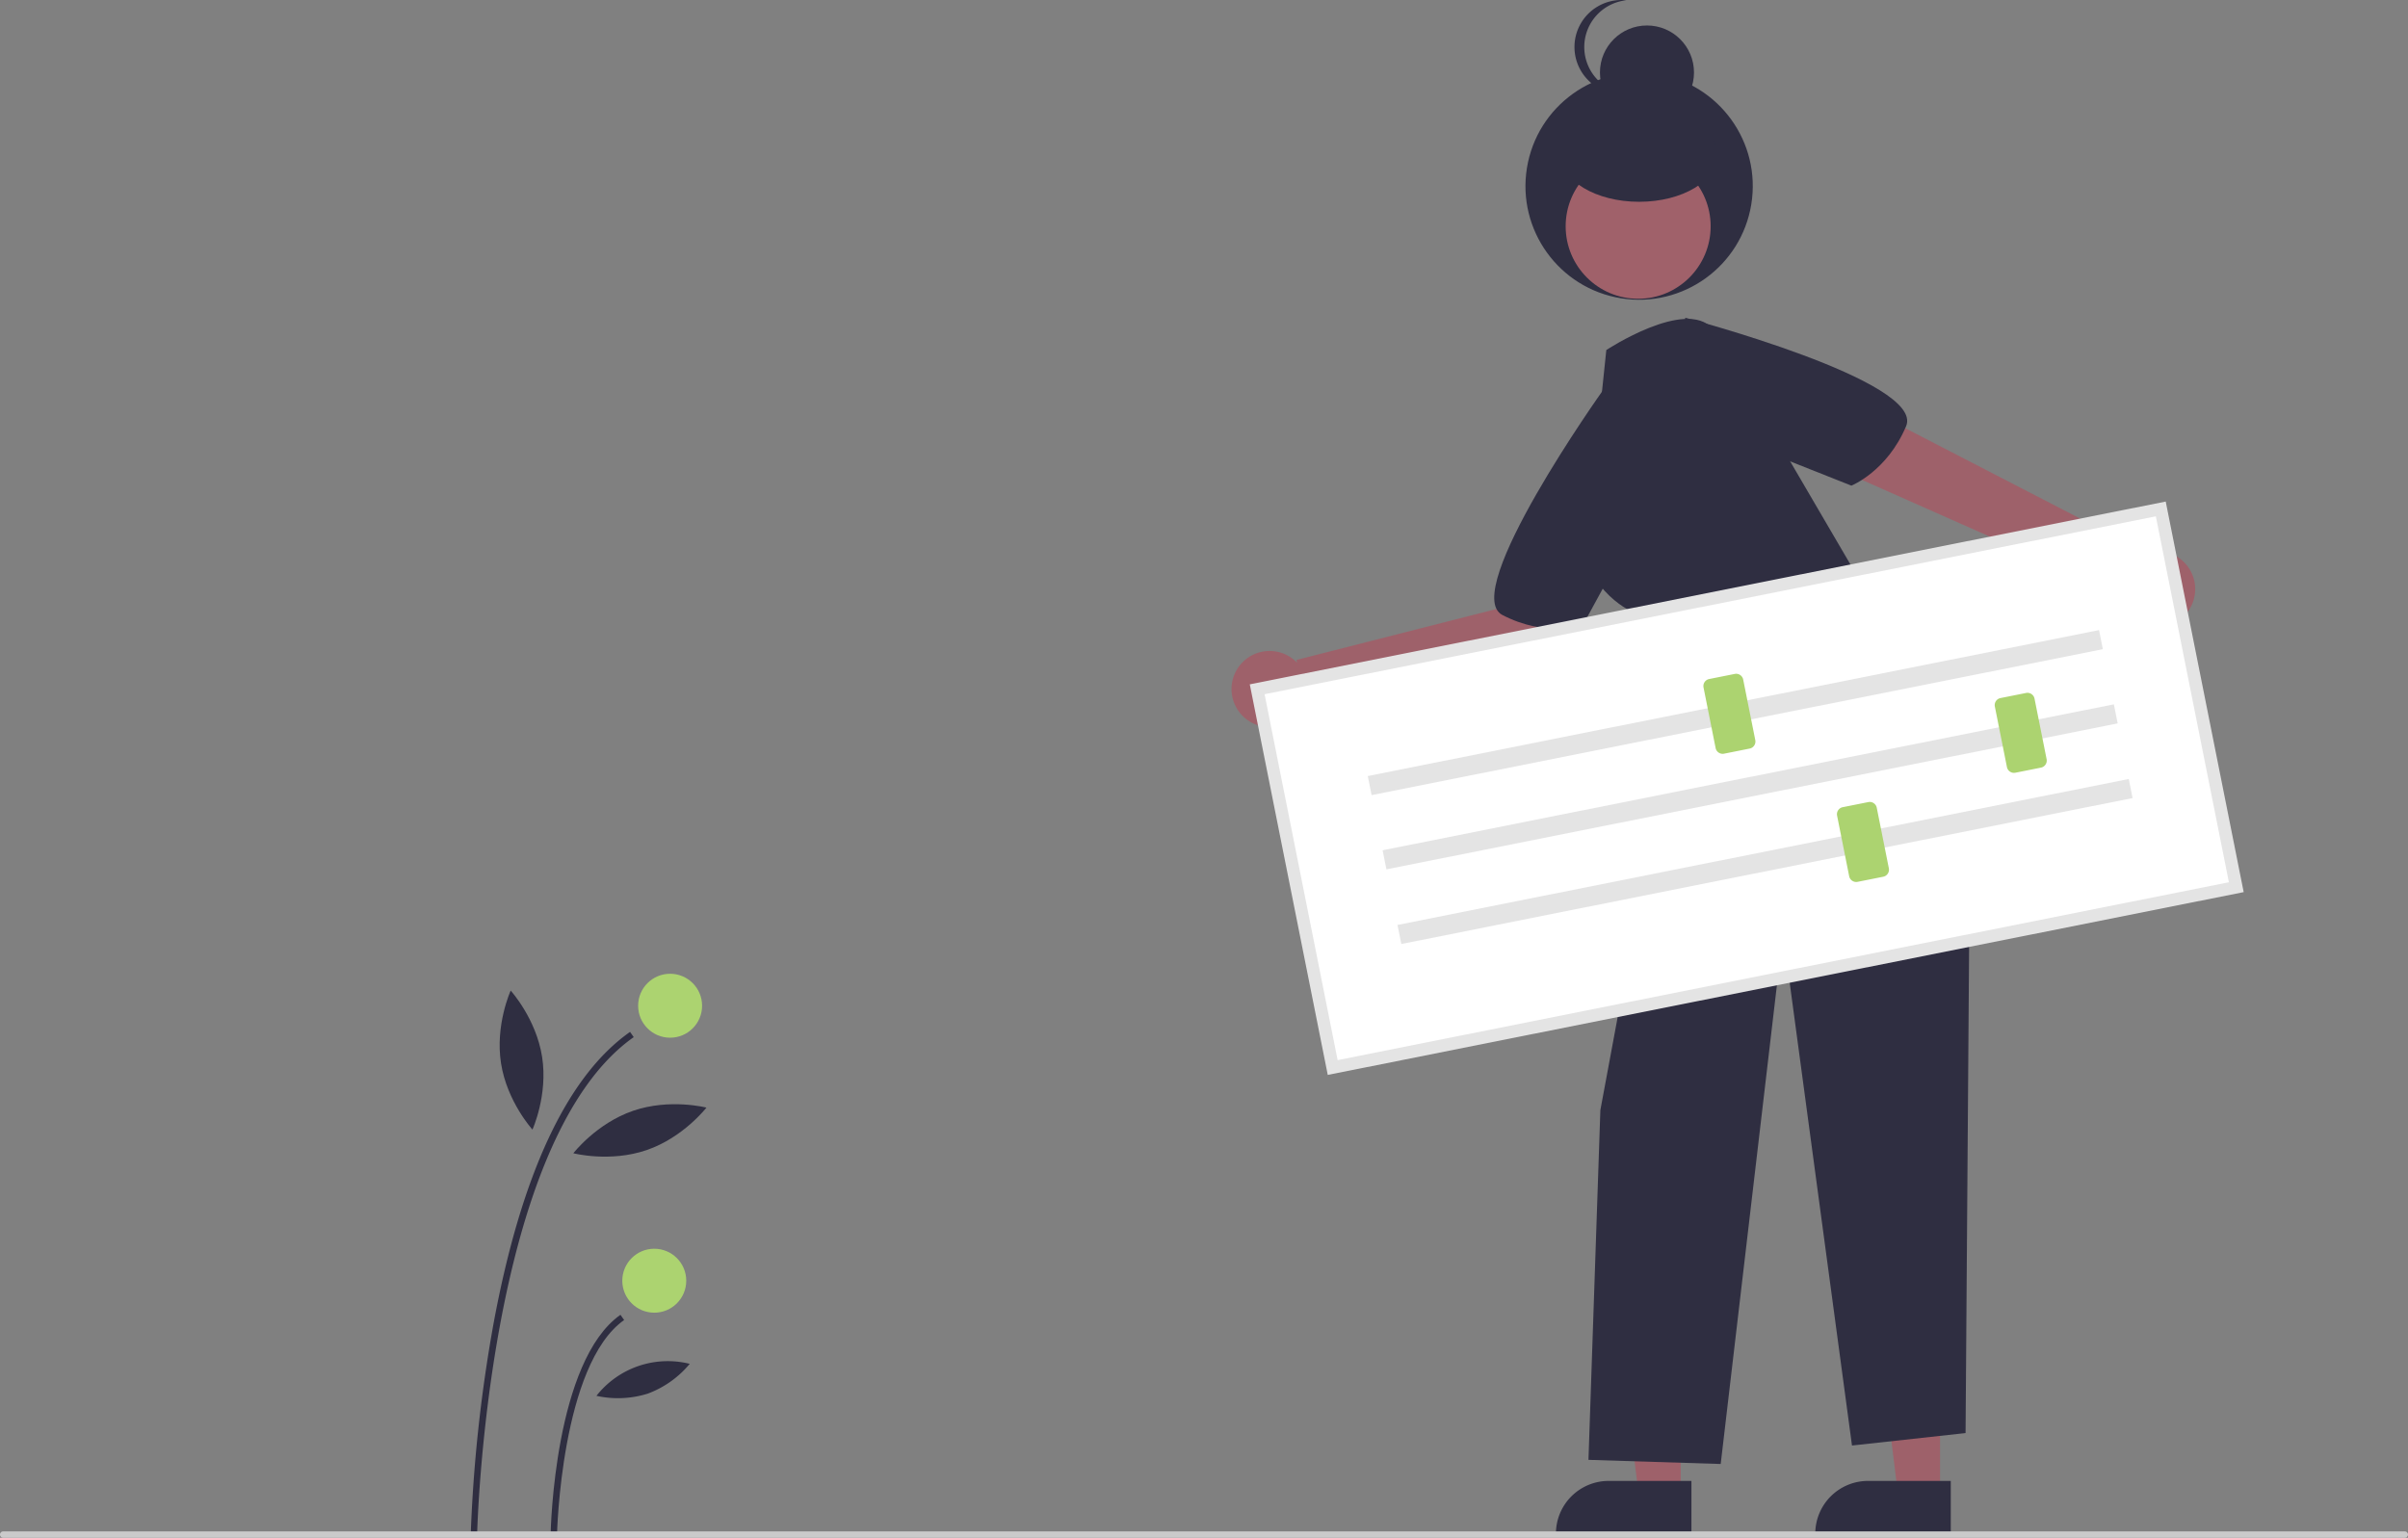 <svg xmlns="http://www.w3.org/2000/svg" data-name="Layer 1" width="753" height="480.951" viewBox="0 0 753 480.951" xmlns:xlink="http://www.w3.org/1999/xlink"><rect x="0" y="0" width="753" height="480.951" fill="#808080" stroke="none"/><path d="M372.68,690.092l-2-.039a463.833,463.833,0,0,1,7.1-66.287c8.648-46.881,23.029-77.67,42.743-91.512l1.148,1.637C375.619,566.224,372.703,688.856,372.68,690.092Z" transform="translate(-223.5 -209.524)" fill="#2f2e41"/><path d="M397.68,689.613l-2-.039c.043-2.215,1.293-54.414,21.843-68.842l1.148,1.637C398.95,636.215,397.69,689.081,397.68,689.613Z" transform="translate(-223.5 -209.524)" fill="#2f2e41"/><circle cx="209.549" cy="314.548" r="10" fill="#acd370"/><circle cx="204.597" cy="400.548" r="10" fill="#acd370"/><path d="M393.019,540.067c1.879,12.004-3.019,22.741-3.019,22.741s-7.945-8.726-9.825-20.73,3.019-22.741,3.019-22.741S391.139,528.063,393.019,540.067Z" transform="translate(-223.5 -209.524)" fill="#2f2e41"/><path d="M425.706,569.22c-11.493,3.942-22.919.99-22.919.99s7.208-9.344,18.701-13.286,22.919-.99,22.919-.99S437.199,565.278,425.706,569.22Z" transform="translate(-223.5 -209.524)" fill="#2f2e41"/><path d="M426.075,645.382a31.135,31.135,0,0,1-16.064.694,28.374,28.374,0,0,1,29.172-10.006A31.134,31.134,0,0,1,426.075,645.382Z" transform="translate(-223.5 -209.524)" fill="#2f2e41"/><polygon points="606.671 467.453 593.531 467.453 587.28 416.768 606.674 416.769 606.671 467.453" fill="#9e616a"/><path d="M833.523,689.715l-42.37-.002v-.536a16.493,16.493,0,0,1,16.492-16.491h.001l25.878.001Z" transform="translate(-223.5 -209.524)" fill="#2f2e41"/><polygon points="525.57 467.453 512.429 467.453 506.178 416.768 525.572 416.769 525.57 467.453" fill="#9e616a"/><path d="M752.421,689.715l-42.37-.002v-.536a16.493,16.493,0,0,1,16.492-16.491h.001l25.878.001Z" transform="translate(-223.5 -209.524)" fill="#2f2e41"/><path d="M716.289,393.141l-18.199-2.812-5.88,9.464-63.272,16.128.171.872a11.904,11.904,0,1,0,2.588,12.309L708.321,413.122Z" transform="translate(-223.5 -209.524)" fill="#9e616a"/><path d="M898.054,381.872a11.855,11.855,0,0,0-4.375.841l.363-.633-80.443-41.58L802.631,358.229l83.635,37.125a11.899,11.899,0,1,0,11.788-13.483Z" transform="translate(-223.5 -209.524)" fill="#9e616a"/><circle cx="736.071" cy="267.733" r="35.538" transform="translate(130.389 741.889) rotate(-80.783)" fill="#2f2e41"/><circle cx="512.264" cy="70.77" r="22.671" fill="#a0616a"/><ellipse cx="512.571" cy="48.405" rx="24.509" ry="14.705" fill="#2f2e41"/><circle cx="515.021" cy="22.671" r="14.705" fill="#2f2e41"/><path d="M718.914,224.23A14.707,14.707,0,0,1,732.088,209.604a14.869,14.869,0,0,0-1.532-.08,14.705,14.705,0,0,0,0,29.411,14.869,14.869,0,0,0,1.532-.08A14.707,14.707,0,0,1,718.914,224.23Z" transform="translate(-223.5 -209.524)" fill="#2f2e41"/><path d="M723.978,336.576l1.828-17.577s24.806-16.347,33.236-6.686l50.388,86.213s31.323,11.136,30.216,53.658l-1.498,205.54L802.631,661.618,781.063,501.368l-19.487,166.026-41.35-1.295,3.72-109.376,19.717-106.027-.189-35.182-8.684-14.199s-15.907-6.39-16.352-24.45l-.348-25.386Z" transform="translate(-223.5 -209.524)" fill="#2f2e41"/><path d="M749.988,317.139l.489-8.239s75.032,19.772,69.08,33.909-17.113,18.601-17.113,18.601l-43.155-17.113Z" transform="translate(-223.5 -209.524)" fill="#2f2e41"/><path d="M730.381,337.641l-5.646-6.021s-45.032,63.189-31.414,70.249,25.052,3.354,25.052,3.354l22.228-40.757Z" transform="translate(-223.5 -209.524)" fill="#2f2e41"/><path d="M640.245,543.397,922.806,486.993l-23.614-118.296L616.631,425.101Z" transform="translate(-223.5 -209.524)" fill="#fff"/><path d="M925.118,488.536,638.702,545.709,614.318,423.558l286.416-57.173ZM641.788,541.085l278.706-55.634L897.649,371.009,618.943,426.643Z" transform="translate(-223.5 -209.524)" fill="#e4e4e4"/><rect x="649.554" y="429.36" width="233.184" height="6.08" transform="translate(-293.322 -51.182) rotate(-11.289)" fill="#e4e4e4"/><rect x="654.188" y="452.575" width="233.184" height="6.08" transform="translate(-297.776 -49.826) rotate(-11.289)" fill="#e4e4e4"/><rect x="658.849" y="475.924" width="233.184" height="6.08" transform="translate(-302.257 -48.461) rotate(-11.289)" fill="#e4e4e4"/><path d="M770.629,443.644,762.631,445.241a2.249,2.249,0,0,1-2.643-1.763L756.207,424.535a2.249,2.249,0,0,1,1.763-2.643l7.998-1.596a2.249,2.249,0,0,1,2.643,1.763l3.781,18.943A2.249,2.249,0,0,1,770.629,443.644Z" transform="translate(-223.5 -209.524)" fill="#acd370"/><path d="M861.727,449.6l-7.998,1.596a2.249,2.249,0,0,1-2.643-1.763l-3.781-18.943a2.249,2.249,0,0,1,1.763-2.643l7.998-1.596a2.249,2.249,0,0,1,2.643,1.763l3.781,18.943A2.249,2.249,0,0,1,861.727,449.6Z" transform="translate(-223.5 -209.524)" fill="#acd370"/><path d="M812.393,483.727l-7.998,1.596a2.249,2.249,0,0,1-2.643-1.763l-3.781-18.943a2.249,2.249,0,0,1,1.763-2.643l7.998-1.596a2.249,2.249,0,0,1,2.643,1.763l3.781,18.943A2.249,2.249,0,0,1,812.393,483.727Z" transform="translate(-223.5 -209.524)" fill="#acd370"/><path d="M975.5,690.476h-751a1,1,0,0,1,0-2h751a1,1,0,0,1,0,2Z" transform="translate(-223.5 -209.524)" fill="#cacaca"/></svg>
